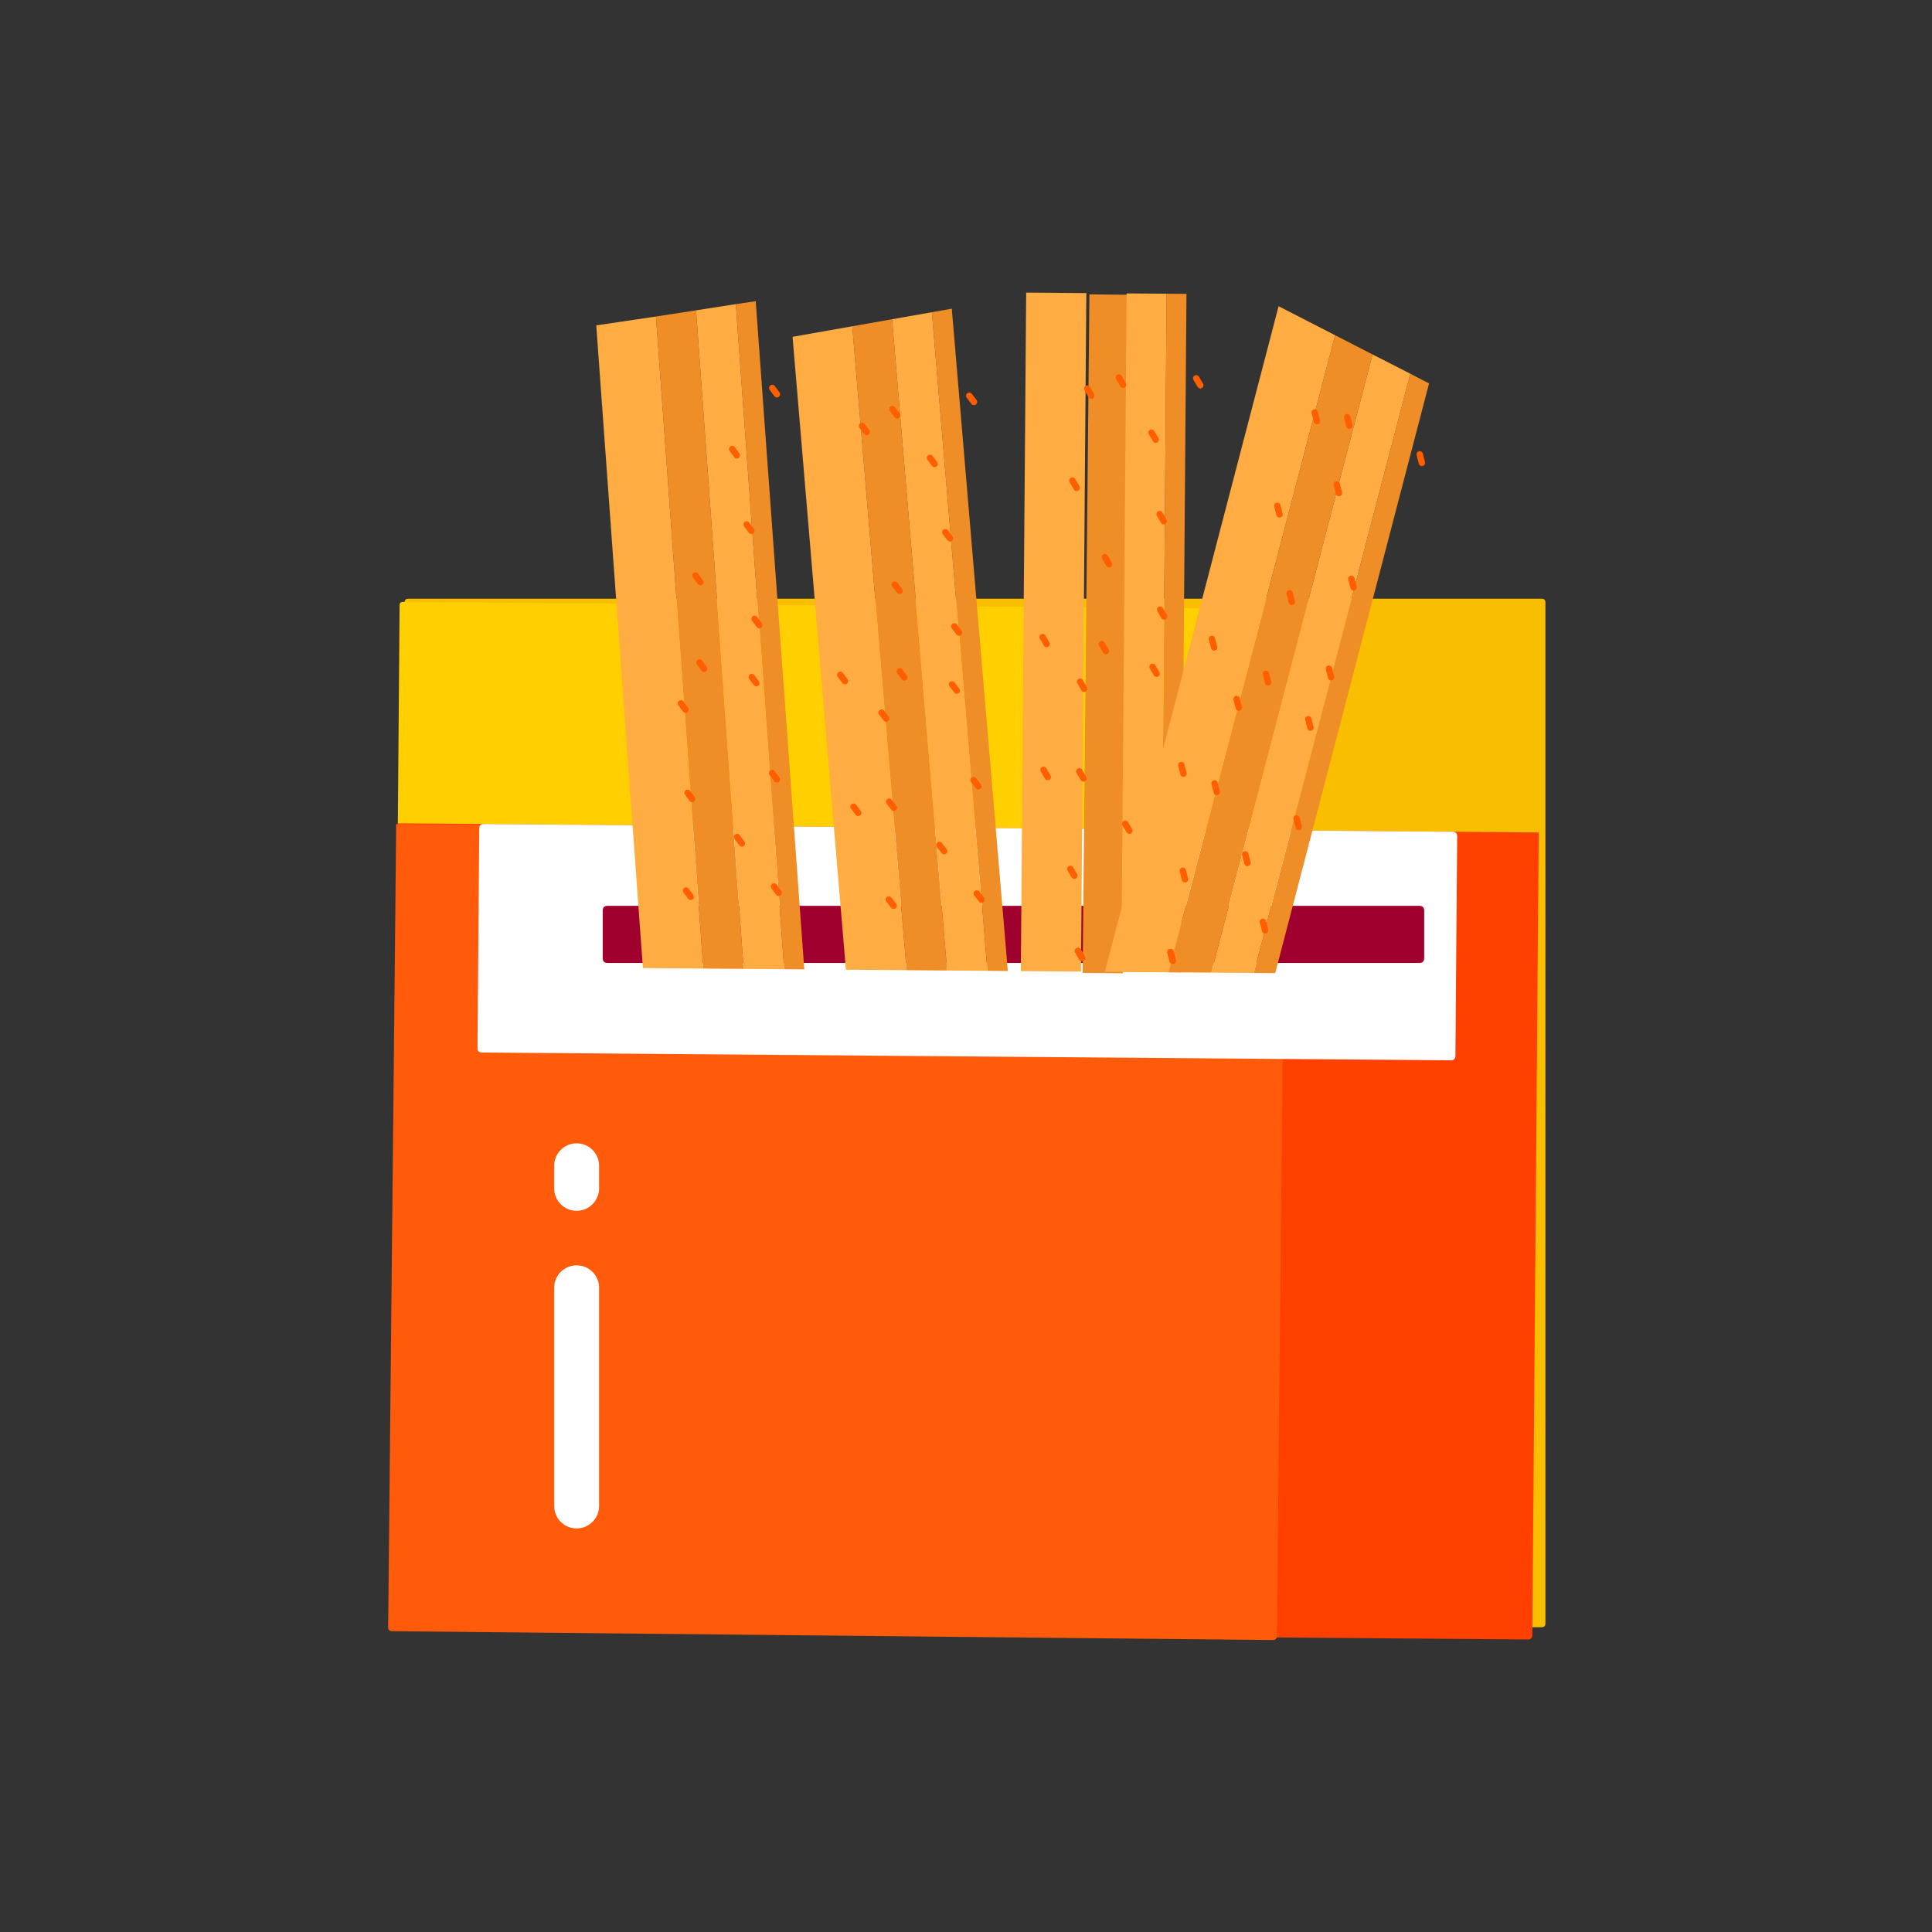 <?xml version="1.0" standalone="no"?><!DOCTYPE svg PUBLIC "-//W3C//DTD SVG 1.1//EN" "http://www.w3.org/Graphics/SVG/1.1/DTD/svg11.dtd"><svg t="1594178366338" class="icon" viewBox="0 0 1024 1024" version="1.1" xmlns="http://www.w3.org/2000/svg" p-id="2013" xmlns:xlink="http://www.w3.org/1999/xlink" width="200" height="200"><rect x="0" y="0" width="1024" height="1024" fill="#333333" stroke="none"/><defs><style type="text/css"></style></defs><path d="M214.39 317.34m2.02 0l600.68 0q2.02 0 2.02 2.02l0 541.08q0 2.02-2.02 2.02l-600.68 0q-2.02 0-2.02-2.02l0-541.08q0-2.02 2.02-2.02Z" fill="#FABE00" p-id="2014"></path><path d="M211.807 319.013m1.78 0.014l466.905 3.749q1.78 0.014 1.766 1.794l-4.348 541.543q-0.014 1.78-1.794 1.766l-466.905-3.749q-1.78-0.014-1.766-1.794l4.348-541.543q0.014-1.78 1.794-1.766Z" fill="#FFCF00" p-id="2015"></path><path d="M210.87 436.365l604.701 4.855-3.417 425.656a2.09 2.09 0 0 1-2.107 2.074l-600.52-4.822a2.09 2.09 0 0 1-2.074-2.106l3.418-425.657z" fill="#FF4000" p-id="2016"></path><path d="M210.018 436.792l471 4.71-4.26 425.91a1.85 1.85 0 0 1-1.868 1.831l-467.33-4.673a1.85 1.85 0 0 1-1.831-1.869l4.259-425.91z" fill="#FF5B0A" p-id="2017"></path><path d="M254.039 436.712m2.43 0.02l513.453 4.122q2.43 0.02 2.41 2.449l-0.934 116.276q-0.02 2.43-2.449 2.41l-513.453-4.122q-2.43-0.02-2.41-2.449l0.934-116.276q0.02-2.43 2.449-2.41Z" fill="#FFFFFF" p-id="2018"></path><path d="M319.45 480.11m2.57 0l430.26 0q2.57 0 2.57 2.57l0 25.14q0 2.57-2.57 2.57l-430.26 0q-2.57 0-2.57-2.57l0-25.14q0-2.57 2.57-2.57Z" fill="#A0002E" p-id="2019"></path><path d="M426.29 513.78l-10.67-0.08-2.92-40.48-10.26-141.84-0.14-0.15L390 161.2l10.55-1.56 25.74 354.14zM394.13 513.53l-21.35-0.17-6.6-90.71-3.42-47.23-15.09-207.66 21.24-3.28 5.45 75.12 19.77 273.93z" fill="#EF8D27" p-id="2020"></path><path d="M415.62 513.7l-21.49-0.17-19.77-273.93-5.45-75.12L390 161.2l12.3 170.03 0.14 0.15 10.26 141.84 2.92 40.48zM372.78 513.36l-32.03-0.26-24.72-340.65 31.64-4.69 15.09 207.66 3.42 47.23 6.6 90.71z" fill="#FFAC42" p-id="2021"></path><path d="M398.23 283a1.71 1.71 0 0 1-1.37-0.69l-2.47-3.31a1.7 1.7 0 0 1 0.37-2.37 1.68 1.68 0 0 1 2.36 0.37l2.47 3.32a1.69 1.69 0 0 1-0.36 2.37 1.67 1.67 0 0 1-1 0.31zM411.72 414.78a1.71 1.71 0 0 1-1.37-0.69l-2.45-3.34a1.7 1.7 0 0 1 0.36-2.37 1.68 1.68 0 0 1 2.37 0.36l2.45 3.34a1.69 1.69 0 0 1-1.36 2.7zM393.17 448.72a1.69 1.69 0 0 1-1.36-0.7l-2.45-3.34a1.69 1.69 0 0 1 2.73-2l2.45 3.34a1.7 1.7 0 0 1-0.36 2.37 1.81 1.81 0 0 1-1.01 0.33zM402.41 333a1.69 1.69 0 0 1-1.36-0.7l-2.46-3.3a1.69 1.69 0 0 1 2.73-2l2.46 3.33a1.71 1.71 0 0 1-1.37 2.7zM412.71 474.9a1.71 1.71 0 0 1-1.37-0.7l-2.45-3.34a1.69 1.69 0 0 1 2.73-2l2.45 3.34a1.7 1.7 0 0 1-0.36 2.37 1.73 1.73 0 0 1-1 0.33zM366.79 425.12a1.71 1.71 0 0 1-1.37-0.69l-2.42-3.34a1.7 1.7 0 0 1 2.73-2l2.46 3.34a1.69 1.69 0 0 1-1.36 2.7zM400.86 363.77a1.71 1.71 0 0 1-1.37-0.7l-2.49-3.32a1.7 1.7 0 0 1 2.73-2l2.45 3.33a1.7 1.7 0 0 1-0.36 2.37 1.78 1.78 0 0 1-0.96 0.32zM366.08 477a1.72 1.72 0 0 1-1.37-0.7l-2.47-3.3a1.7 1.7 0 0 1 0.37-2.37 1.68 1.68 0 0 1 2.39 0.37l2.47 3.34a1.68 1.68 0 0 1-0.36 2.36 1.72 1.72 0 0 1-1.03 0.3zM373.19 356.19a1.69 1.69 0 0 1-1.36-0.7l-2.46-3.34a1.68 1.68 0 0 1 0.37-2.36 1.67 1.67 0 0 1 2.36 0.36l2.46 3.34a1.7 1.7 0 0 1-0.36 2.37 1.81 1.81 0 0 1-1.01 0.33zM363.35 377.83a1.72 1.72 0 0 1-1.37-0.7l-2.45-3.34a1.69 1.69 0 1 1 2.73-2l2.45 3.33a1.69 1.69 0 0 1-0.36 2.37 1.72 1.72 0 0 1-1 0.34zM411.76 210.67a1.69 1.69 0 0 1-1.36-0.7l-2.46-3.34a1.68 1.68 0 0 1 0.37-2.36 1.67 1.67 0 0 1 2.36 0.36l2.46 3.34a1.7 1.7 0 0 1-0.37 2.37 1.76 1.76 0 0 1-1 0.33zM371.17 310.2a1.69 1.69 0 0 1-1.36-0.7l-2.45-3.32a1.7 1.7 0 1 1 2.73-2l2.45 3.33a1.7 1.7 0 0 1-0.36 2.37 1.81 1.81 0 0 1-1.01 0.32zM390.53 243.05a1.68 1.68 0 0 1-1.36-0.69l-2.46-3.36a1.69 1.69 0 0 1 0.37-2.37 1.68 1.68 0 0 1 2.36 0.36l2.46 3.34a1.7 1.7 0 0 1-1.37 2.7z" fill="#FF5F00" p-id="2022"></path><path d="M534.17 514.65l-10.82-0.09-3.07-37.79-0.14-0.15-11.82-141.4-0.14-0.15-14.26-169.59 10.55-1.87 29.7 351.04zM502 514.39l-21.49-0.17-7.33-86.82-3.98-47.24-17.48-207.23 21.1-3.73 6.29 74.98L502 514.39z" fill="#EF8D27" p-id="2023"></path><path d="M523.35 514.56l-21.35-0.17-22.89-270.21-6.29-74.98 21.1-3.72 14.26 169.59 0.14 0.15 11.82 141.4 0.14 0.15 3.07 37.79zM480.51 514.22l-32.16-0.26-28.28-335.44 31.65-5.59 17.48 207.23 3.98 47.24 7.33 86.82z" fill="#FFAC42" p-id="2024"></path><path d="M503.51 287a1.7 1.7 0 0 1-1.35-0.66l-2.5-3.29a1.7 1.7 0 0 1 2.7-2.06l2.5 3.28a1.71 1.71 0 0 1-0.32 2.39 1.74 1.74 0 0 1-1.03 0.34zM518.54 418.46a1.71 1.71 0 0 1-1.35-0.67l-2.5-3.28a1.7 1.7 0 0 1 2.7-2.07l2.5 3.29a1.7 1.7 0 0 1-0.32 2.38 1.75 1.75 0 0 1-1.03 0.35z" fill="#FF5F00" p-id="2025"></path><path d="M500.39 452.81a1.7 1.7 0 0 1-1.35-0.66l-2.5-3.29a1.7 1.7 0 0 1 2.7-2.06l2.5 3.28a1.72 1.72 0 0 1-0.32 2.39 1.74 1.74 0 0 1-1.03 0.34zM508.27 336.93a1.72 1.72 0 0 1-1.35-0.66l-2.5-3.29a1.7 1.7 0 0 1 2.7-2.06l2.5 3.28a1.71 1.71 0 0 1-0.32 2.39 1.74 1.74 0 0 1-1.03 0.34zM520.22 478.53a1.7 1.7 0 0 1-1.35-0.67l-2.5-3.26a1.71 1.71 0 0 1 0.32-2.38 1.76 1.76 0 0 1 2.39 0.31l2.49 3.27a1.7 1.7 0 0 1-0.32 2.38 1.63 1.63 0 0 1-1.03 0.35zM473.73 429.83a1.75 1.75 0 0 1-1.36-0.67l-2.49-3.28a1.7 1.7 0 0 1 2.7-2.06l2.5 3.28a1.71 1.71 0 0 1-0.32 2.38 1.75 1.75 0 0 1-1.03 0.35zM507.08 367.7a1.7 1.7 0 0 1-1.35-0.66l-2.5-3.27a1.71 1.71 0 0 1 0.32-2.38 1.74 1.74 0 0 1 2.38 0.32l2.5 3.26a1.71 1.71 0 0 1-0.32 2.39 1.7 1.7 0 0 1-1.03 0.34zM473.61 481.74a1.69 1.69 0 0 1-1.35-0.67l-2.5-3.26a1.7 1.7 0 1 1 2.7-2.07L475 479a1.7 1.7 0 0 1-0.32 2.38 1.65 1.65 0 0 1-1.07 0.36zM447.8 362.68a1.71 1.71 0 0 1-1.35-0.67l-2.45-3.27a1.7 1.7 0 0 1 0.32-2.38 1.72 1.72 0 0 1 2.38 0.32l2.5 3.27a1.71 1.71 0 0 1-0.32 2.38 1.74 1.74 0 0 1-1.08 0.35zM454.85 432.51a1.7 1.7 0 0 1-1.35-0.66l-2.5-3.29a1.7 1.7 0 0 1 2.7-2.06l2.5 3.28a1.72 1.72 0 0 1-0.32 2.39 1.74 1.74 0 0 1-1.03 0.34zM479.33 360.76a1.7 1.7 0 0 1-1.35-0.66l-2.5-3.29a1.7 1.7 0 0 1 2.7-2.06l2.5 3.28a1.7 1.7 0 0 1-1.35 2.73zM469.73 382.62a1.7 1.7 0 0 1-1.35-0.67l-2.5-3.27a1.7 1.7 0 0 1 2.7-2.06l2.5 3.27a1.7 1.7 0 0 1-1.35 2.73zM516.21 214.74a1.74 1.74 0 0 1-1.35-0.67l-2.49-3.28a1.71 1.71 0 0 1 0.32-2.39 1.74 1.74 0 0 1 2.38 0.32l2.5 3.29a1.71 1.71 0 0 1-0.32 2.38 1.76 1.76 0 0 1-1.04 0.35zM476.77 314.83a1.71 1.71 0 0 1-1.35-0.67l-2.49-3.26a1.7 1.7 0 0 1 0.32-2.38 1.73 1.73 0 0 1 2.38 0.31l2.5 3.27a1.71 1.71 0 0 1-0.32 2.38 1.67 1.67 0 0 1-1.04 0.35zM475.51 221.87a1.68 1.68 0 0 1-1.35-0.69l-2.48-3.28a1.68 1.68 0 0 1 0.33-2.37 1.71 1.71 0 0 1 2.37 0.34l2.48 3.28a1.68 1.68 0 0 1-0.33 2.37 1.7 1.7 0 0 1-1.02 0.35zM459.39 230.68A1.7 1.7 0 0 1 458 230l-2.5-3.26a1.71 1.71 0 0 1 2.71-2.07l2.49 3.27a1.7 1.7 0 0 1-0.32 2.38 1.69 1.69 0 0 1-0.99 0.36zM495.35 247.6a1.69 1.69 0 0 1-1.35-0.67l-2.5-3.28a1.7 1.7 0 0 1 2.7-2.06l2.5 3.28a1.71 1.71 0 0 1-0.32 2.38 1.75 1.75 0 0 1-1.03 0.35z" fill="#FF5F00" p-id="2026"></path><path d="M615.504 515.297l2.825-359.618 10.53 0.082-2.825 359.62zM573.822 515.656l3.596-359.63 21.35 0.213-3.596 359.63z" fill="#EF8D27" p-id="2027"></path><path d="M594.3 515.134l2.824-359.619 21.21 0.167-2.825 359.619zM541.064 514.708l2.824-359.62 31.89 0.251-2.825 359.62z" fill="#FFAC42" p-id="2028"></path><path d="M616.86 278a1.68 1.68 0 0 1-1.45-0.85l-2.18-3.7a1.69 1.69 0 1 1 2.91-1.71l2.18 3.7a1.71 1.71 0 0 1-1.46 2.56zM619.71 411.2a1.72 1.72 0 0 1-1.47-0.85l-2.16-3.7a1.7 1.7 0 0 1 2.93-1.71l2.17 3.7a1.73 1.73 0 0 1-0.61 2.32 1.83 1.83 0 0 1-0.86 0.24zM570.66 260.26a1.7 1.7 0 0 1-1.47-0.84L567 255.7a1.7 1.7 0 1 1 2.93-1.71l2.18 3.71a1.72 1.72 0 0 1-0.61 2.33 1.87 1.87 0 0 1-0.84 0.23zM598.59 442a1.67 1.67 0 0 1-1.45-0.84l-2.18-3.7a1.69 1.69 0 0 1 2.91-1.72l2.18 3.71a1.71 1.71 0 0 1-1.46 2.55zM617 328.44a1.73 1.73 0 0 1-1.47-0.84l-2.16-3.71a1.7 1.7 0 0 1 2.93-1.71l2.16 3.7a1.72 1.72 0 0 1-0.61 2.33 1.87 1.87 0 0 1-0.85 0.23zM615.89 471.13a1.72 1.72 0 0 1-1.47-0.85l-2.16-3.7a1.7 1.7 0 0 1 2.93-1.71l2.17 3.7a1.72 1.72 0 0 1-0.61 2.32 1.83 1.83 0 0 1-0.86 0.24zM574.27 414.32a1.67 1.67 0 0 1-1.45-0.84l-2.18-3.71a1.69 1.69 0 1 1 2.91-1.71l2.17 3.7a1.71 1.71 0 0 1-1.45 2.56zM573.53 509.45a1.67 1.67 0 0 1-1.45-0.84l-2.18-3.71a1.68 1.68 0 1 1 2.9-1.71l2.18 3.7a1.71 1.71 0 0 1-1.45 2.56zM613 358.76a1.72 1.72 0 0 1-1.46-0.84l-2.18-3.72a1.7 1.7 0 0 1 2.93-1.71l2.18 3.71a1.72 1.72 0 0 1-0.61 2.33 1.87 1.87 0 0 1-0.86 0.23zM569.41 465.83a1.72 1.72 0 0 1-1.47-0.85l-2.16-3.7a1.7 1.7 0 0 1 2.93-1.71l2.16 3.7a1.71 1.71 0 0 1-0.61 2.32 1.76 1.76 0 0 1-0.85 0.24zM554.73 343a1.7 1.7 0 0 1-1.47-0.84l-2.16-3.7a1.7 1.7 0 0 1 2.93-1.71l2.16 3.7a1.71 1.71 0 0 1-0.61 2.32 1.75 1.75 0 0 1-0.85 0.23zM555.32 413.55a1.73 1.73 0 0 1-1.47-0.84l-2.16-3.71a1.7 1.7 0 1 1 2.93-1.71l2.17 3.71a1.73 1.73 0 0 1-0.61 2.33 1.94 1.94 0 0 1-0.86 0.22zM586.15 346.81a1.67 1.67 0 0 1-1.45-0.84l-2.18-3.71a1.68 1.68 0 1 1 2.9-1.71l2.18 3.7a1.71 1.71 0 0 1-1.45 2.56zM574.63 366.76a1.69 1.69 0 0 1-1.46-0.84L571 362.2a1.7 1.7 0 0 1 2.94-1.71l2.16 3.71a1.72 1.72 0 0 1-0.61 2.33 1.87 1.87 0 0 1-0.86 0.23z" fill="#FF5F00" p-id="2029"></path><path d="M573.53 509.45a1.67 1.67 0 0 1-1.45-0.84l-2.18-3.71a1.68 1.68 0 1 1 2.9-1.71l2.18 3.7a1.71 1.71 0 0 1-1.45 2.56zM636.19 205.91a1.66 1.66 0 0 1-1.45-0.85l-2.18-3.7a1.68 1.68 0 1 1 2.9-1.71l2.18 3.7a1.71 1.71 0 0 1-1.45 2.56zM587.82 300.78a1.72 1.72 0 0 1-1.47-0.85l-2.17-3.71a1.72 1.72 0 0 1 0.61-2.33 1.74 1.74 0 0 1 2.32 0.61l2.18 3.72a1.72 1.72 0 0 1-0.61 2.32 1.83 1.83 0 0 1-0.86 0.24zM595.21 205.59a1.73 1.73 0 0 1-1.47-0.84l-2.16-3.75a1.7 1.7 0 1 1 2.93-1.72l2.17 3.72a1.73 1.73 0 0 1-0.61 2.33 1.94 1.94 0 0 1-0.86 0.26zM578.42 211.4a1.7 1.7 0 0 1-1.46-0.85l-2.17-3.71a1.7 1.7 0 0 1 2.94-1.72l2.16 3.72a1.71 1.71 0 0 1-0.61 2.32 1.77 1.77 0 0 1-0.86 0.24zM612.52 234.72a1.67 1.67 0 0 1-1.45-0.84l-2.18-3.71a1.68 1.68 0 1 1 2.9-1.71l2.18 3.7a1.71 1.71 0 0 1-1.45 2.56z" fill="#FF5F00" p-id="2030"></path><path d="M757.42 203.24l-81.53 312.54-11.37-0.09 5.93-22.58v-0.15l35.05-133.99v-0.15l41.99-160.75 9.93 5.17zM727.49 187.87l-18.54 70.88-66.91 256.76-22.61-0.18 1.88-7.33 4.93-18.99 18.39-70.29 11.73-44.86 51.26-196.19 19.87 10.2z" fill="#EF8D27" p-id="2031"></path><path d="M747.49 198.07L705.5 358.82v0.15l-35.05 133.99v0.15l-5.93 22.58-22.48-0.18 66.91-256.76 18.54-70.88 20 10.2zM707.62 177.67l-51.26 196.19-11.73 44.86-18.39 70.29-4.93 18.99-1.88 7.33-33.85-0.27 8.97-34.25 21.87-83.74 10.86-41.72 50.4-193.05 29.94 15.37z" fill="#FFAC42" p-id="2032"></path><path d="M717.41 313a1.69 1.69 0 0 1-1.64-1.27l-1.16-4.54a1.7 1.7 0 0 1 1.22-2.06 1.76 1.76 0 0 1 2.06 1.22l1.16 4.53a1.72 1.72 0 0 1-1.22 2.07 3 3 0 0 1-0.42 0.05zM688.38 440a1.7 1.7 0 0 1-1.64-1.28l-1.16-4.53a1.7 1.7 0 0 1 1.22-2.06 1.72 1.72 0 0 1 2.06 1.22l1.14 4.55a1.7 1.7 0 0 1-1.2 2.1 1.93 1.93 0 0 1-0.42 0zM678.2 274.33a1.7 1.7 0 0 1-1.64-1.28l-1.16-4.53a1.7 1.7 0 0 1 1.22-2.06 1.75 1.75 0 0 1 2.06 1.22l1.16 4.53a1.7 1.7 0 0 1-1.22 2.06 1.93 1.93 0 0 1-0.42 0.06zM661.2 459.07a1.69 1.69 0 0 1-1.64-1.27l-1.17-4.54a1.71 1.71 0 0 1 1.22-2.06 1.78 1.78 0 0 1 2.07 1.22l1.16 4.53a1.72 1.72 0 0 1-1.22 2.07 3.19 3.19 0 0 1-0.42 0.05zM705.55 360.63a1.71 1.71 0 0 1-1.65-1.28l-1.16-4.51a1.7 1.7 0 0 1 1.22-2.06A1.73 1.73 0 0 1 706 354l1.17 4.51a1.7 1.7 0 0 1-1.22 2.06 2.13 2.13 0 0 1-0.4 0.06zM670.52 494.77a1.69 1.69 0 0 1-1.64-1.28l-1.16-4.49a1.69 1.69 0 0 1 1.22-2.06 1.73 1.73 0 0 1 2.06 1.22l1.16 4.53a1.7 1.7 0 0 1-1.22 2.06 2 2 0 0 1-0.42 0.02zM644.9 421.45a1.71 1.71 0 0 1-1.64-1.28l-1.16-4.53a1.7 1.7 0 0 1 1.22-2.06 1.74 1.74 0 0 1 2.06 1.22l1.16 4.53a1.69 1.69 0 0 1-1.22 2.06 1.93 1.93 0 0 1-0.42 0.06zM621.55 510.87a1.71 1.71 0 0 1-1.64-1.28l-1.14-4.53A1.68 1.68 0 0 1 620 503a1.72 1.72 0 0 1 2.07 1.22l1.14 4.53a1.68 1.68 0 0 1-1.22 2.06 2.13 2.13 0 0 1-0.44 0.06zM694.57 387.35a1.69 1.69 0 0 1-1.64-1.28l-1.17-4.53a1.7 1.7 0 0 1 3.29-0.84l1.16 4.53a1.7 1.7 0 0 1-1.22 2.06 2.13 2.13 0 0 1-0.42 0.06zM628.07 467.74a1.71 1.71 0 0 1-1.64-1.28l-1.16-4.53a1.7 1.7 0 0 1 1.22-2.06 1.75 1.75 0 0 1 2.06 1.22l1.16 4.53a1.69 1.69 0 0 1-1.22 2.06 1.93 1.93 0 0 1-0.42 0.06zM643.52 344.86a1.71 1.71 0 0 1-1.64-1.28l-1.16-4.53a1.69 1.69 0 1 1 3.28-0.84l1.17 4.53a1.7 1.7 0 0 1-1.17 2.06 2.12 2.12 0 0 1-0.48 0.06zM627.29 411.73a1.69 1.69 0 0 1-1.64-1.27l-1.16-4.54a1.7 1.7 0 0 1 1.22-2.06 1.76 1.76 0 0 1 2.06 1.22l1.16 4.53a1.72 1.72 0 0 1-1.22 2.07 3 3 0 0 1-0.42 0.05zM672.15 363.36a1.71 1.71 0 0 1-1.65-1.28l-1.16-4.53a1.7 1.7 0 0 1 1.22-2.06 1.75 1.75 0 0 1 2.07 1.22l1.16 4.53a1.7 1.7 0 0 1-1.22 2.06 2.13 2.13 0 0 1-0.42 0.06zM656.58 376.74a1.69 1.69 0 0 1-1.64-1.28l-1.16-4.53a1.69 1.69 0 0 1 1.22-2.06 1.72 1.72 0 0 1 2.06 1.22l1.16 4.53a1.7 1.7 0 0 1-1.22 2.06 2.13 2.13 0 0 1-0.42 0.06z" fill="#FF5F00" p-id="2033"></path><path d="M621.55 510.87a1.71 1.71 0 0 1-1.64-1.28l-1.14-4.53A1.68 1.68 0 0 1 620 503a1.72 1.72 0 0 1 2.07 1.22l1.14 4.53a1.68 1.68 0 0 1-1.22 2.06 2.13 2.13 0 0 1-0.44 0.06zM753.64 247.05a1.69 1.69 0 0 1-1.64-1.28l-1.16-4.53a1.7 1.7 0 0 1 1.22-2.06 1.73 1.73 0 0 1 2.06 1.22l1.16 4.53a1.7 1.7 0 0 1-1.22 2.06 1.93 1.93 0 0 1-0.42 0.06zM684.68 320.7a1.7 1.7 0 0 1-1.64-1.28l-1.15-4.53a1.7 1.7 0 0 1 1.22-2.06 1.74 1.74 0 0 1 2.06 1.22l1.15 4.53a1.7 1.7 0 0 1-1.22 2.06 2.23 2.23 0 0 1-0.42 0.06zM715.19 227.33a1.71 1.71 0 0 1-1.64-1.28l-1.15-4.53a1.69 1.69 0 0 1 1.22-2.06 1.72 1.72 0 0 1 2.06 1.22l1.15 4.53a1.7 1.7 0 0 1-1.22 2.06 2.23 2.23 0 0 1-0.42 0.06zM698 224.86a1.71 1.71 0 0 1-1.64-1.28l-1.16-4.53a1.69 1.69 0 1 1 3.28-0.84l1.16 4.53a1.69 1.69 0 0 1-1.22 2.06 1.93 1.93 0 0 1-0.42 0.06zM709.65 263a1.71 1.71 0 0 1-1.64-1.28l-1.16-4.53a1.7 1.7 0 0 1 1.22-2.06 1.74 1.74 0 0 1 2.06 1.22l1.17 4.53a1.7 1.7 0 0 1-1.22 2.06 2.12 2.12 0 0 1-0.43 0.06z" fill="#FF5F00" p-id="2034"></path><path d="M305.63 810.1a11.9 11.9 0 0 1-11.9-11.89v-116a11.9 11.9 0 0 1 23.79 0v116a11.9 11.9 0 0 1-11.89 11.89zM305.63 641.75a11.9 11.9 0 0 1-11.9-11.89v-11.63a11.9 11.9 0 1 1 23.79 0v11.63a11.9 11.9 0 0 1-11.89 11.89z" fill="#FFFFFF" p-id="2035"></path></svg>